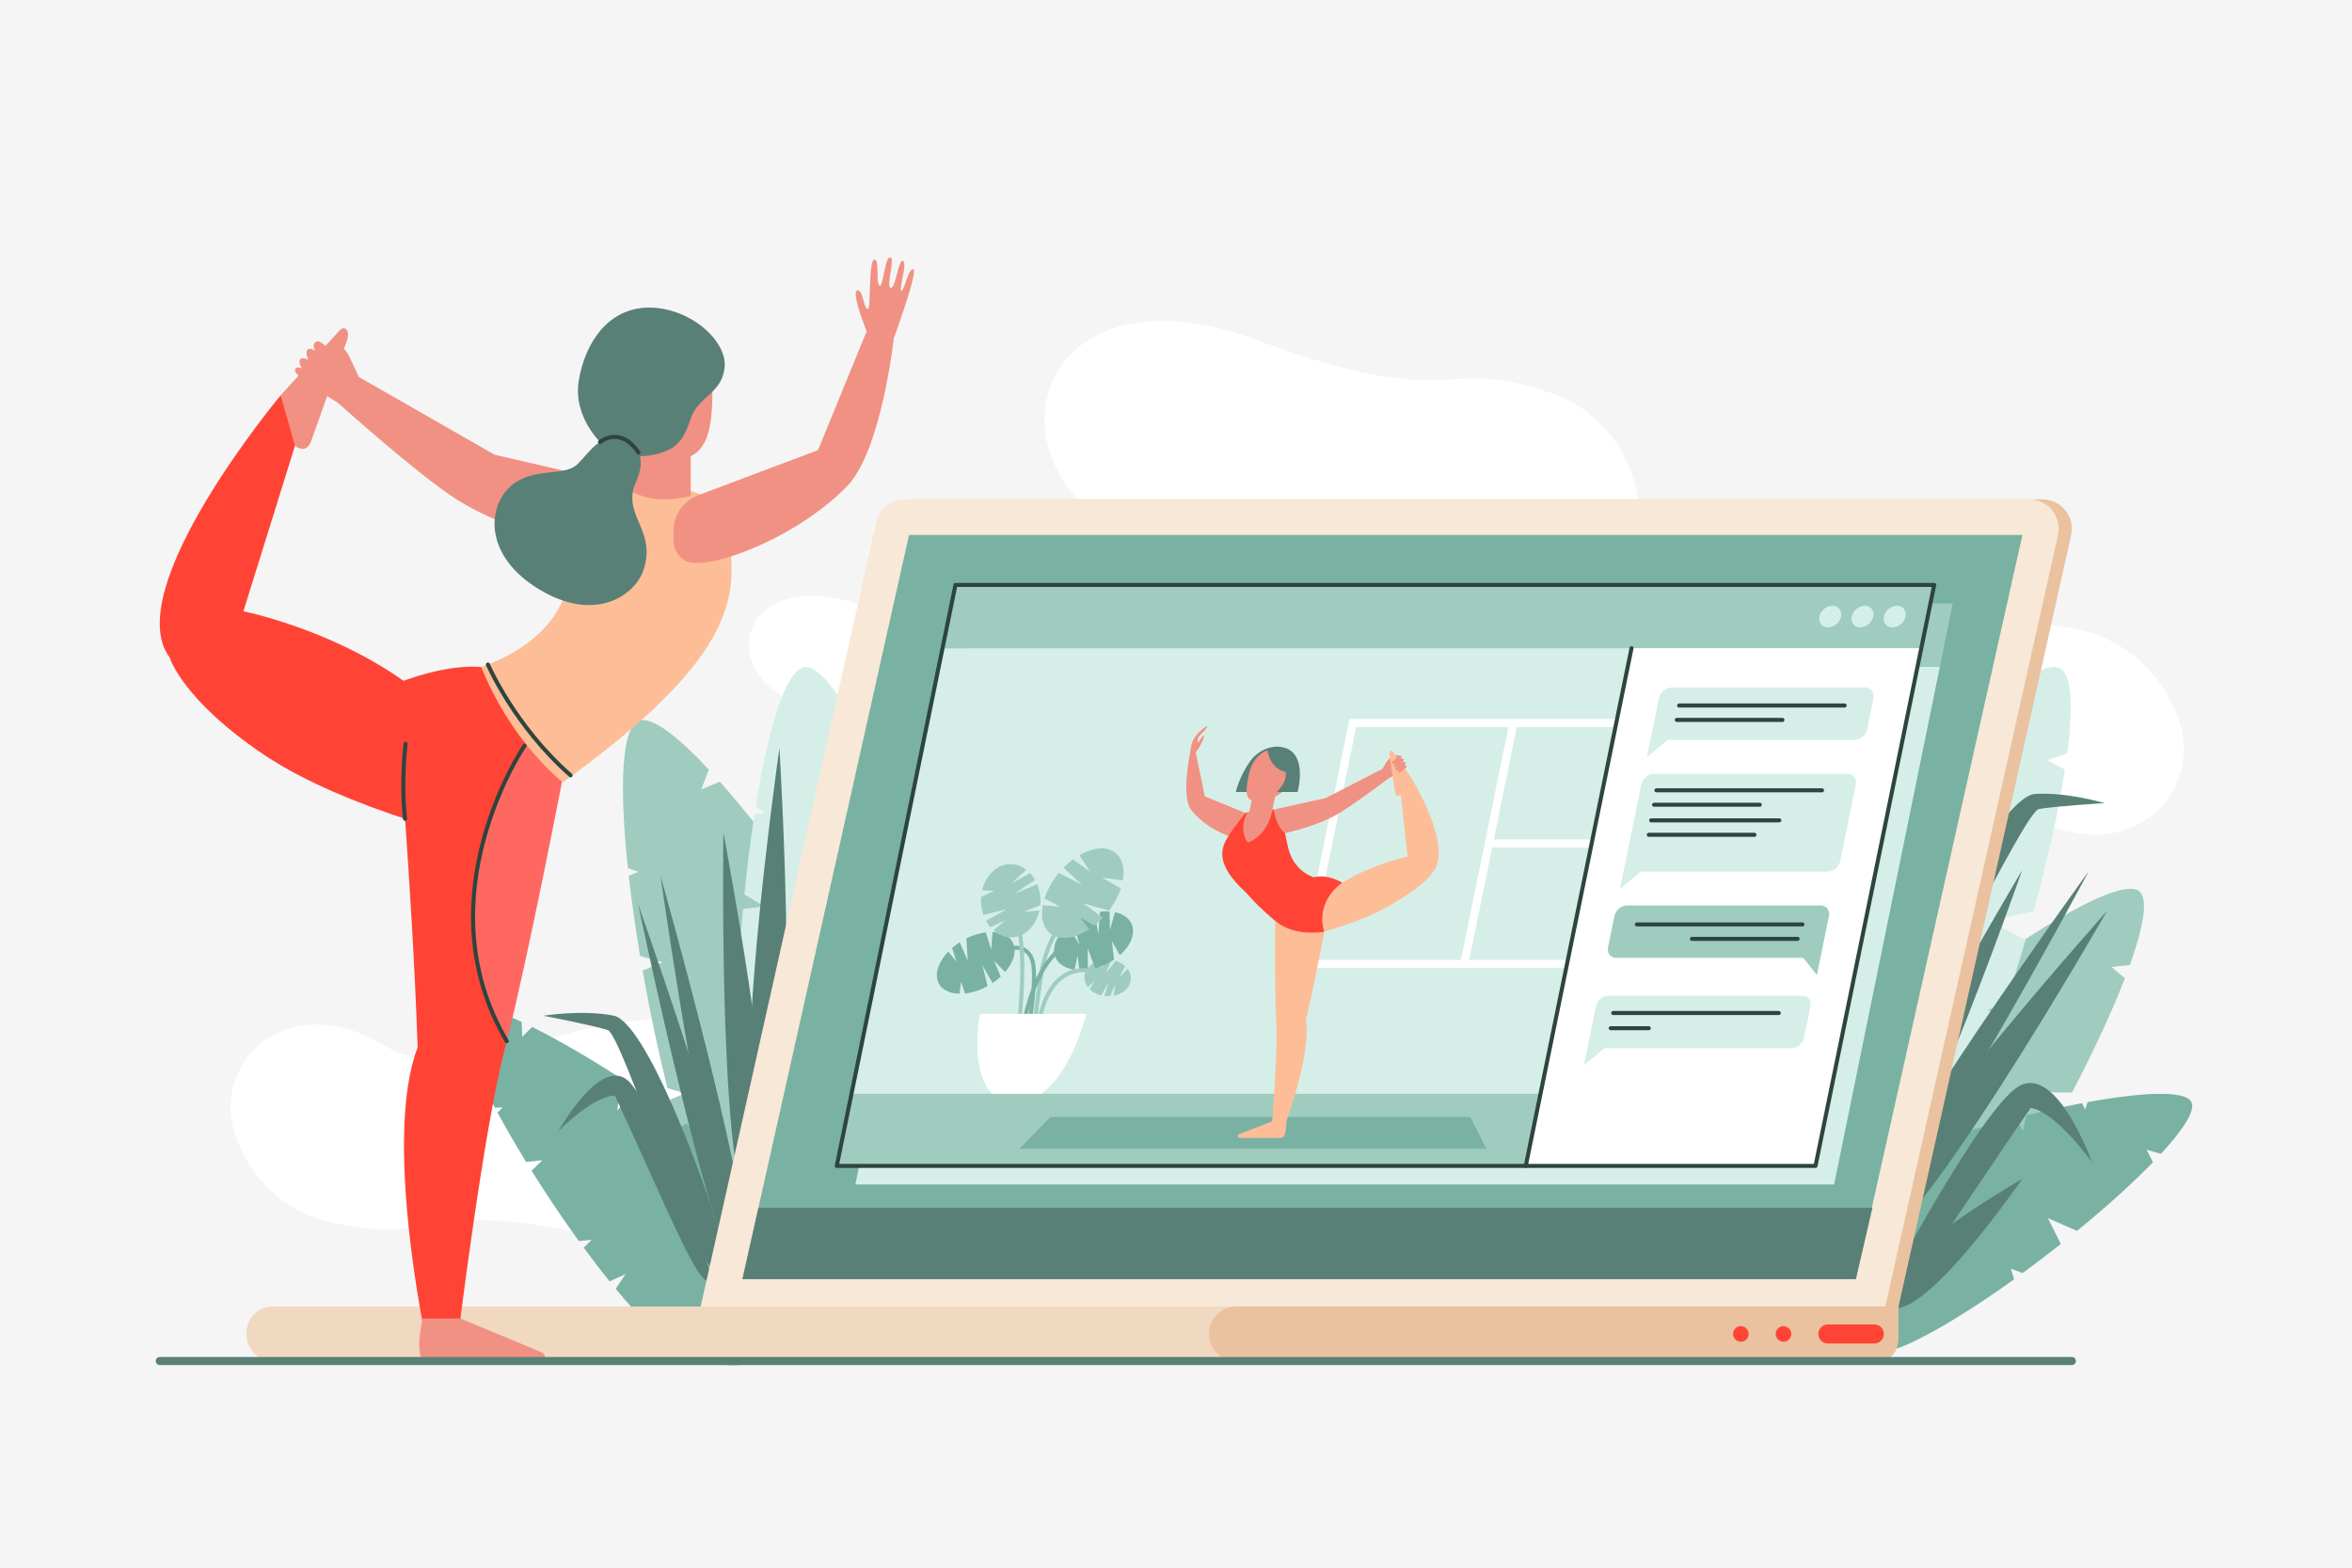 <?xml version="1.0" encoding="utf-8"?>
<!-- Generator: Adobe Illustrator 27.5.0, SVG Export Plug-In . SVG Version: 6.00 Build 0)  -->
<svg version="1.1" xmlns="http://www.w3.org/2000/svg" xmlns:xlink="http://www.w3.org/1999/xlink" x="0px" y="0px"
	 viewBox="0 0 750 500" style="enable-background:new 0 0 750 500;" xml:space="preserve">
<g id="BACKGROUND">
	<rect style="fill:#F5F5F5;" width="750" height="500"/>
</g>
<g id="OBJECTS">
	<g>
		<path style="fill:#FFFFFF;" d="M104.679,389.645c0,0-21.33-3.777-29.554-27.393c-8.224-23.615,16.581-47.361,47.197-28.892
			c30.615,18.468,73.267-24.185,117.015-1.319s28.453,81.785-39.018,64.638C132.848,379.531,142.02,398.439,104.679,389.645z"/>
		<path style="fill:#FFFFFF;" d="M495.102,125.521c0,0,20.949,6.051,26.658,30.416c5.709,24.365-21.661,45.305-50.336,23.648
			c-28.675-21.657-75.931,16.163-117.282-11.279c-41.351-27.442-19.743-84.378,45.968-60.069
			C465.822,132.546,458.66,112.759,495.102,125.521z"/>
		<path style="fill:#FFFFFF;" d="M663.901,201.103c0,0,22.238,3.911,30.812,28.364c8.574,24.453-17.287,49.041-49.206,29.917
			c-31.919-19.124-76.386,25.043-121.996,1.366c-45.61-23.677-29.664-84.686,40.679-66.931
			C634.533,211.575,624.97,191.996,663.901,201.103z"/>
		<path style="fill:#FFFFFF;" d="M316.11,194.944c0,0,10.353,1.821,14.344,13.205c3.992,11.384-8.048,22.831-22.908,13.928
			c-14.86-8.903-35.561,11.659-56.795,0.636c-21.233-11.023-13.81-39.425,18.938-31.159S297.986,190.705,316.11,194.944z"/>
	</g>
	<g>
		<g>
			<path style="fill:#9FCCBF;" d="M305.026,371.069c-0.897-3.184-2.049-6.528-3.5-10.042c-5.433-13.154-13.967-29.028-23.818-45.124
				l-4.873,1.074l2.337-5.177c-3.81-6.103-7.787-12.208-11.835-18.178l-12.118,5.005l6.754-12.78
				c-9.752-13.89-19.661-26.68-28.42-36.537l-5.907,2.44l2.386-6.31c-10.176-10.903-18.408-17.156-22.382-15.515
				c-5.583,2.306-6.126,21.585-3.425,46.936l3.305,1.207l-3.036,1.254c0.913,8.085,2.142,16.734,3.629,25.611l7.094,2.006
				l-6.302,2.603c2.196,12.476,4.878,25.28,7.893,37.496l5.605,1.688l-4.695,1.939c1.634,6.414,3.358,12.637,5.15,18.531
				l7.863-0.335l-6.577,4.471c2.149,6.76,4.384,13.02,6.669,18.55c0.403,0.975,0.813,1.921,1.229,2.846l12.273-1.291l-9.658,6.631
				c6.447,12.107,14.097,19.236,21.602,23.297c21.19,11.466,46.524,1.002,53.446-22.076c1.942-6.475,2.593-14.378,0.803-23.91
				l-10.226-3.617L305.026,371.069z"/>
		</g>
		<g>
			<path style="fill:#9FCCBF;" d="M613.693,418.679c2.099-1.959,4.22-4.178,6.353-6.696c7.985-9.426,16.834-22.326,25.331-36.33
				l-2.768-3.331l4.924-0.258c3.192-5.368,6.318-10.865,9.313-16.363l-8.684-7.356l12.546,0.125
				c6.834-13.05,12.757-25.784,16.875-36.463l-4.233-3.586l5.817-0.671c4.361-12.188,5.909-21.027,3.061-23.439
				c-4-3.389-19.088,3.864-37.569,16.036l0.384,3.03l-2.175-1.843c-5.873,3.922-12.056,8.312-18.312,12.991l1.275,6.271
				l-4.516-3.826c-8.75,6.659-17.56,13.823-25.783,21.01l0.929,4.995l-3.364-2.85c-4.298,3.813-8.412,7.619-12.246,11.347
				l3.387,5.932l-6.066-3.294c-4.359,4.348-8.299,8.563-11.656,12.526c-0.592,0.698-1.158,1.392-1.706,2.081l5.88,8.954
				l-8.959-4.811c-6.774,9.791-9.229,18.53-9.375,25.935c-0.412,20.908,17.742,36.287,38.297,32.443
				c5.768-1.079,12.123-3.721,18.763-8.896l-1.279-9.328L613.693,418.679z"/>
		</g>
		<g>
			<path style="fill:#79B2A2;" d="M251.176,387.145c-1.427-1.843-3.063-3.723-4.94-5.635c-7.025-7.157-16.794-15.272-27.483-23.184
				l-2.899,1.99l0.158-4c-4.102-2.98-8.313-5.917-12.535-8.748l-6.594,6.472l1.035-10.133c-10.041-6.497-19.894-12.233-28.22-16.358
				l-3.214,3.155l-0.109-4.753c-9.528-4.434-16.559-6.343-18.721-4.221c-3.038,2.982,1.702,15.719,10.165,31.566l2.478-0.085
				l-1.652,1.621c2.733,5.04,5.821,10.366,9.138,15.771l5.164-0.564l-3.429,3.366c4.732,7.57,9.866,15.225,15.064,22.409
				l4.108-0.379l-2.555,2.508c2.763,3.758,5.533,7.368,8.261,10.745l5.048-2.296l-3.115,4.659c3.19,3.848,6.305,7.347,9.258,10.356
				c0.521,0.53,1.039,1.04,1.555,1.534l7.677-4.086l-4.557,6.884c7.411,6.205,14.292,8.841,20.268,9.511
				c16.872,1.891,30.657-11.64,29.08-28.544c-0.442-4.743-2.105-10.078-5.794-15.831l-7.636,0.339L251.176,387.145z"/>
		</g>
		<g>
			<path style="fill:#79B2A2;" d="M604.906,430.098c2.191-0.797,4.48-1.781,6.874-2.985c8.96-4.506,19.669-11.332,30.465-19.096
				l-1.01-3.368l3.761,1.372c4.09-2.997,8.172-6.111,12.156-9.267l-4.151-8.254l9.334,4.078c9.251-7.579,17.721-15.211,24.19-21.882
				l-2.023-4.023l4.559,1.347c7.13-7.721,11.094-13.833,9.733-16.539c-1.912-3.803-15.488-3.177-33.162,0.046l-0.676,2.386
				l-1.04-2.068c-5.633,1.065-11.648,2.38-17.808,3.889l-1.039,5.09l-2.159-4.293c-8.653,2.196-17.51,4.749-25.937,7.507
				l-0.893,4.027l-1.608-3.198c-4.422,1.484-8.705,3.021-12.753,4.588l0.646,5.508l-3.486-4.388
				c-4.638,1.864-8.92,3.762-12.687,5.656c-0.664,0.334-1.307,0.672-1.936,1.013l1.548,8.557l-5.165-6.44
				c-8.171,5.163-12.781,10.912-15.243,16.399c-6.95,15.49,1.728,32.746,18.307,36.404c4.652,1.026,10.24,1.071,16.844-0.686
				l2.007-7.375L604.906,430.098z"/>
		</g>
		<g>
			<path style="fill:#D5EFE8;" d="M317.388,375.557c-0.03-3.308-0.265-6.836-0.743-10.608c-1.792-14.119-5.862-31.675-11.145-49.792
				l-4.984-0.242l3.613-4.383c-2.076-6.889-4.312-13.823-6.651-20.647l-13.007,1.651l9.871-10.56
				c-5.766-15.962-11.973-30.904-17.839-42.713l-6.34,0.805l3.958-5.463c-6.959-13.191-13.262-21.384-17.527-20.843
				c-5.992,0.76-11.574,19.221-15.619,44.393l2.873,2.032l-3.258,0.413c-1.24,8.041-2.323,16.71-3.217,25.666l6.319,3.797
				l-6.764,0.859c-1.154,12.616-1.926,25.674-2.221,38.253l4.966,3.099l-5.04,0.64c-0.106,6.618-0.075,13.075,0.108,19.233
				l7.675,1.74l-7.519,2.589c0.3,7.087,0.815,13.714,1.568,19.65c0.133,1.046,0.281,2.067,0.439,3.069l12.182,1.975l-11.06,3.865
				c3.044,13.374,8.557,22.261,14.733,28.149c17.439,16.624,44.632,13.172,57.365-7.281c3.573-5.739,6.274-13.194,7.047-22.862
				l-8.919-6.173L317.388,375.557z"/>
		</g>
		<g>
			<path style="fill:#D5EFE8;" d="M612.856,381.26c1.88-2.722,3.72-5.742,5.5-9.102c6.664-12.576,13.444-29.273,19.557-47.128
				l-3.936-3.067l5.478-1.503c2.269-6.827,4.434-13.784,6.449-20.711l-11.585-6.139l14.15-2.951
				c4.476-16.371,8.004-32.161,10.008-45.194l-5.647-2.992l6.381-2.188c1.905-14.791,1.469-25.12-2.33-27.133
				c-5.337-2.828-20.53,9.052-38.331,27.303l1.179,3.316l-2.902-1.538c-5.643,5.861-11.521,12.325-17.408,19.132l2.98,6.743
				l-6.025-3.193c-8.207,9.65-16.357,19.883-23.841,29.997l2.276,5.393l-4.489-2.379c-3.897,5.35-7.589,10.648-10.986,15.787
				l5.273,5.841l-7.639-2.212c-3.835,5.968-7.23,11.682-10.031,16.969c-0.494,0.932-0.961,1.851-1.408,2.762l8.823,8.628
				l-11.268-3.207c-5.211,12.688-5.821,23.128-4.161,31.498c4.687,23.632,28.907,36.467,51.094,27.076
				c6.226-2.635,12.727-7.175,18.925-14.634l-3.738-10.183L612.856,381.26z"/>
		</g>
		<path style="fill:#598077;" d="M210.596,279.207c0,0,33.516,118.796,25.443,120.501
			C227.967,401.412,210.596,279.207,210.596,279.207z"/>
		<path style="fill:#598077;" d="M230.682,265.521c0,0,23.051,121.627,10.583,122.702
			C228.798,389.299,230.682,265.521,230.682,265.521z"/>
		<path style="fill:#598077;" d="M248.539,238.509c0,0,7.59,123.559-4.914,123.06S248.539,238.509,248.539,238.509z"/>
		<path style="fill:#598077;" d="M644.871,375.976c0,0-34.189,49.793-43.275,39.952C592.51,406.086,644.871,375.976,644.871,375.976
			z"/>
		<path style="fill:#598077;" d="M203.489,288.408c0,0,41.211,116.351,33.267,118.58
			C228.812,409.216,203.489,288.408,203.489,288.408z"/>
		<path style="fill:#598077;" d="M226.66,406.413c0,0-17.905-54.93-26.711-62.021c-8.807-7.092-21.847,16.284-21.847,16.284
			s10.991-11.131,17.963-11.253C212.547,384.755,225.153,416.856,226.66,406.413z"/>
		<path style="fill:#598077;" d="M228.126,405.091c0,0,5.208,1.659,0.395-14.71c-4.813-16.369-22.807-64.492-32.895-66.464
			c-10.088-1.972-22.372,0.049-22.372,0.049s15.939,3.061,20.534,4.564C198.383,330.034,222.281,405.848,228.126,405.091z"/>
		<path style="fill:#598077;" d="M666.127,277.759c0,0-72.333,100.019-65.339,104.396
			C607.782,386.532,666.127,277.759,666.127,277.759z"/>
		<path style="fill:#598077;" d="M644.807,277.565c0,0-63.48,106.276-52.143,111.574C604,394.437,644.807,277.565,644.807,277.565z"
			/>
		<path style="fill:#598077;" d="M671.922,290.491c0,0-88.497,99.083-77.271,107.177
			C605.878,405.761,671.922,290.491,671.922,290.491z"/>
		<path style="fill:#598077;" d="M598.482,416.454c0,0,33.175-63.234,45.373-70.055c12.198-6.821,23.255,24.361,23.255,24.361
			s-11.092-15.836-19.562-17.426C620.158,392.981,598.16,429.492,598.482,416.454z"/>
		<path style="fill:#598077;" d="M606.256,329.546c0,0-5.378,0.976,1.5-14.639c6.879-15.614,30.913-61.023,41.17-61.681
			c10.258-0.658,22.18,2.926,22.18,2.926s-16.2,0.986-20.951,1.885C645.406,258.937,611.954,331.048,606.256,329.546z"/>
	</g>
	<g>
		<g>
			<g>
				<path style="fill:#EAC2A0;" d="M651.281,159.253H292.765c-4.397,0-8.204,3.05-9.165,7.34l-56.562,252.748h377.763
					l55.644-248.646C661.759,164.827,657.294,159.253,651.281,159.253z"/>
				<path style="fill:#F7E8D7;" d="M647.086,159.253H288.57c-4.397,0-8.205,3.05-9.165,7.34l-56.562,252.748h377.763l55.645-248.646
					C657.563,164.827,653.099,159.253,647.086,159.253z"/>
				<polygon style="fill:#79B2A2;" points="644.901,170.62 289.871,170.62 236.752,407.975 591.783,407.975 				"/>
				<polygon style="fill:#598077;" points="241.846,385.216 523.12,385.216 597.081,385.216 591.783,407.975 517.367,407.975 
					236.752,407.975 				"/>
				<path style="fill:#F0D8C1;" d="M461.545,416.704H86.731c-4.508,0-8.162,3.891-8.162,8.691l0,0c0,4.8,3.654,8.691,8.162,8.691
					h374.814c4.508,0,8.162-3.891,8.162-8.691l0,0C469.707,420.596,466.053,416.704,461.545,416.704z"/>
				<path style="fill:#EAC2A0;" d="M394.163,416.704c-4.8,0-8.691,3.891-8.691,8.691l0,0c0,4.8,3.891,8.691,8.691,8.691h202.918
					c7.44,0,8.31-3.704,8.31-8.69v-8.691H394.163z"/>
				<g>
					<path style="fill:#FF4435;" d="M597.684,428.49h-14.823c-1.677,0-3.037-1.36-3.037-3.038l0,0c0-1.677,1.36-3.037,3.037-3.037
						h14.823c1.677,0,3.037,1.36,3.037,3.037l0,0C600.721,427.13,599.361,428.49,597.684,428.49z"/>
				</g>
				<g>
					<path style="fill:#FF4435;" d="M568.714,427.94L568.714,427.94c-1.374,0-2.488-1.114-2.488-2.488l0,0
						c0-1.374,1.114-2.487,2.488-2.487l0,0c1.374,0,2.488,1.113,2.488,2.487l0,0C571.202,426.827,570.088,427.94,568.714,427.94z"/>
				</g>
				<g>
					<g>
						<g>
							<path style="fill:#FF4435;" d="M555.118,427.94L555.118,427.94c-1.374,0-2.488-1.114-2.488-2.488l0,0
								c0-1.374,1.114-2.487,2.488-2.487l0,0c1.374,0,2.488,1.113,2.488,2.487l0,0C557.605,426.827,556.492,427.94,555.118,427.94z"
								/>
						</g>
					</g>
				</g>
			</g>
			<g>
				<g>
					<g>
						<polygon style="fill:#D5EFE8;" points="618.582,212.664 306.478,212.664 272.751,377.783 584.855,377.783 						"/>
					</g>
				</g>
				<g>
					<g>
						<polygon style="fill:#9FCCBF;" points="622.704,192.484 310.6,192.484 306.478,212.664 618.582,212.664 						"/>
					</g>
				</g>
				<g>
					<g>
						<polygon style="fill:#D5EFE8;" points="612.656,206.738 300.552,206.738 266.825,371.857 578.929,371.857 						"/>
					</g>
				</g>
				<g>
					<g>
						<polygon style="fill:#9FCCBF;" points="616.778,186.557 304.674,186.557 300.552,206.738 612.656,206.738 						"/>
					</g>
				</g>
				<path style="fill:#FFFFFF;" d="M430.337,229.275l-16.231,79.464h105.093l16.231-79.464H430.337z M532.275,231.85l-7.326,35.869
					h-48.603l7.326-35.869H532.275z M432.439,231.85h48.603l-15.179,74.313H417.26L432.439,231.85z M517.096,306.163h-48.603
					l7.327-35.869h48.603L517.096,306.163z"/>
				<g>
					<polygon style="fill:#9FCCBF;" points="271.522,348.862 583.851,348.862 579.154,371.857 266.825,371.857 					"/>
				</g>
				<g>
					<g>
						<g>
							<g>
								<path style="fill:#79B2A2;" d="M323.294,301.401c-0.822-2.608-3.437-4.032-6.81-4.133l-0.392,5.602l-1.733-5.5
									c-1.82,0.222-3.776,0.776-5.747,1.702c-0.157,0.074-0.306,0.157-0.46,0.234l0.443,7.084l-2.565-5.88
									c-0.872,0.564-1.68,1.179-2.421,1.828l1.373,4.357l-2.599-3.192c-2.862,2.991-4.277,6.495-3.389,9.31
									c0.838,2.659,3.541,4.088,7.011,4.137l0.425-3.832l1.297,3.753c1.876-0.204,3.905-0.77,5.949-1.73
									c0.424-0.199,0.838-0.41,1.242-0.632l-1.664-6.687l3.245,5.719c0.948-0.631,1.828-1.316,2.615-2.046l-2.171-5.127
									l3.569,3.669C322.959,307.203,324.116,304.008,323.294,301.401z"/>
							</g>
						</g>
						<g>
							<g>
								<path style="fill:#9FCCBF;" d="M318.851,276.356c-2.869,1.347-4.876,4.238-5.666,7.614l3.803,0.154l-4.129,1.939
									c-0.14,1.765,0.037,3.598,0.596,5.37c0.044,0.141,0.1,0.272,0.149,0.41l7.431-1.88l-6.614,3.746
									c0.407,0.753,0.88,1.431,1.403,2.037l4.793-2.251l-3.836,3.234c2.518,2.239,5.861,2.934,8.958,1.48
									c2.926-1.374,4.956-4.353,5.712-7.815l-5.239,0.48l5.508-2.176c0.169-1.825-0.004-3.728-0.584-5.566
									c-0.12-0.381-0.255-0.75-0.403-1.107l-7.267,3.014l6.585-4.389c-0.462-0.815-0.992-1.551-1.589-2.185l-5.753,3.201
									l4.527-4.295C324.794,275.511,321.719,275.009,318.851,276.356z"/>
							</g>
						</g>
						<g>
							<g>
								<path style="fill:#9FCCBF;" d="M360.078,314.208c0.907-1.743,0.645-3.648-0.49-5.186l-2.704,2.795l1.914-3.676
									c-0.739-0.683-1.677-1.25-2.792-1.627c-0.089-0.03-0.179-0.051-0.268-0.078l-3.092,3.949l1.797-4.244
									c-0.564-0.085-1.128-0.114-1.686-0.096l-1.516,2.912l0.553-2.835c-2.373,0.326-4.474,1.56-5.453,3.441
									c-0.925,1.778-0.634,3.724,0.558,5.277l2.086-2.018l-1.447,2.733c0.75,0.717,1.72,1.31,2.876,1.701
									c0.24,0.081,0.482,0.151,0.725,0.211l2.482-4.275l-1.485,4.458c0.621,0.083,1.243,0.107,1.853,0.066l1.59-3.671
									l-0.432,3.514C357.301,317.134,359.171,315.951,360.078,314.208z"/>
							</g>
						</g>
						<g>
							<g>
								<path style="fill:#79B2A2;" d="M361.278,296.31c0.314,2.802-1.359,5.864-4.193,8.335l-2.511-4.493l0.662,5.909
									c-1.636,1.098-3.517,2.009-5.555,2.614c-0.162,0.048-0.321,0.083-0.483,0.126l-2.376-6.346l0.102,6.821
									c-0.962,0.137-1.888,0.184-2.772,0.155l-0.524-4.681l-0.973,4.556c-3.6-0.523-6.166-2.507-6.505-5.531
									c-0.32-2.857,1.426-5.985,4.362-8.481l3.788,6.06l-2.291-7.21c1.677-1.153,3.625-2.106,5.739-2.734
									c0.439-0.13,0.873-0.243,1.304-0.34l1.182,6.871l0.54-7.164c1.053-0.133,2.069-0.172,3.022-0.106l0.145,5.9l1.613-5.648
									C358.736,291.607,360.964,293.51,361.278,296.31z"/>
							</g>
						</g>
						<g>
							<g>
								<path style="fill:#9FCCBF;" d="M354.947,271.507c2.833,1.646,3.843,5.178,3.123,9.303l-6.621-0.914l5.975,3.472
									c-0.711,2.157-1.841,4.396-3.409,6.562c-0.125,0.172-0.259,0.333-0.387,0.501l-8.141-2.297l6.212,4.577
									c-0.873,0.92-1.79,1.749-2.731,2.489l-4.733-2.75l3.073,3.952c-4.195,2.736-8.626,3.585-11.685,1.808
									c-2.889-1.679-3.883-5.318-3.078-9.549l5.561,0.529l-5.042-2.602c0.704-2.23,1.866-4.555,3.492-6.801
									c0.337-0.466,0.686-0.917,1.045-1.353l7.375,3.683l-5.855-5.363c0.971-0.996,1.987-1.896,3.032-2.67l5.432,3.911
									l-3.387-5.248C348.106,270.475,352.115,269.861,354.947,271.507z"/>
							</g>
						</g>
						<g>
							<path style="fill:#79B2A2;" d="M328.641,327.966l-1.267-0.228c0.03-0.168,2.991-16.869,1.061-21.637
								c-1.774-4.382-5.929-3.011-6.106-2.951l-0.418-1.219c0.055-0.017,5.492-1.812,7.717,3.686
								C331.696,310.729,328.767,327.264,328.641,327.966z"/>
						</g>
						<g>
							<path style="fill:#9FCCBF;" d="M330.754,325.41l-1.283-0.117c0.005-0.056,0.529-5.749,2.017-15.229
								c1.51-9.618,6.719-16.583,6.941-16.875l1.026,0.777c-0.052,0.069-5.237,7.011-6.694,16.297
								C331.28,319.697,330.759,325.353,330.754,325.41z"/>
						</g>
						<g>
							<path style="fill:#9FCCBF;" d="M325.69,325.419l-1.28-0.136c2.108-19.823,0.016-28.38-0.006-28.464l1.247-0.319
								C325.742,296.851,327.829,305.318,325.69,325.419z"/>
						</g>
						<g>
							<path style="fill:#79B2A2;" d="M327.341,325.48l-1.261-0.258c3.664-17.941,11.654-23.152,11.992-23.365l0.688,1.089
								C338.682,302.996,330.883,308.141,327.341,325.48z"/>
						</g>
						<g>
							<path style="fill:#9FCCBF;" d="M332.06,325.48l-1.261-0.258c1.527-7.477,4.482-12.488,8.782-14.896
								c4.848-2.713,9.561-1.053,9.761-0.98l-0.439,1.21c-0.042-0.016-4.383-1.528-8.711,0.904
								C336.242,313.681,333.507,318.398,332.06,325.48z"/>
						</g>
					</g>
					<g>
						<g>
							<path style="fill:#FFFFFF;" d="M346.381,323.362h-33.904l-0.176,0.861c0,0-3.066,17.712,4.122,24.638h15.495
								C342.066,341.777,346.381,323.362,346.381,323.362z"/>
						</g>
					</g>
				</g>
				<g>
					<polygon style="fill:#79B2A2;" points="325.044,366.389 473.986,366.389 468.819,356.265 334.952,356.265 					"/>
				</g>
				<g>
					<g>
						<g>
							<g>
								<path style="fill:#598077;" d="M406.95,238.124c0,0-5.007,0-8.389,4.774c-3.382,4.775-4.505,9.701-4.505,9.701h19.719
									C413.775,252.599,417.819,238.124,406.95,238.124z"/>
							</g>
						</g>
					</g>
					<g>
						<path style="fill:#F19183;" d="M405.58,258.324l17.106-3.779l18.084-9.279l1.886,3.069c0,0-11.166,8.504-16.536,11.543
							c-8.414,4.762-21.419,6.914-21.419,6.914L405.58,258.324z"/>
					</g>
					<g>
						<path style="fill:#F19183;" d="M397.364,259.378L384.186,254l-2.884-14.078l-1.876,0.577c0,0-2.837,13.571,0.41,17.811
							c4.857,6.341,14.966,10.358,17.582,8.843c1.692-0.98,1.874-2.367,2.082-3.844C399.75,261.536,398.898,260.005,397.364,259.378
							z"/>
					</g>
					<g>
						<g>
							<g>
								<path style="fill:#FDBD97;" d="M449.645,247.463l-3.27,2.91l2.453,22.863c0,0-10.721,2.058-20.794,8.297
									c0,0-8.722,5.523-5.762,15.612c5.931-1.696,14.572-4.576,21.163-8.471c11.098-6.559,13.064-9.919,13.064-9.919
									C464.245,270.597,449.645,247.463,449.645,247.463z"/>
							</g>
							<g>
								<path style="fill:#FDBD97;" d="M406.648,293.728c-0.031,3.051-0.206,22.751,0.315,31.741
									c0.566,9.759-1.459,34.555-1.459,34.555h3.84c0,0,9.061-23.996,7.091-34.715c2.463-10.381,4.735-22.22,5.837-28.163
									C422.272,297.146,413.098,299.101,406.648,293.728z"/>
							</g>
						</g>
					</g>
					<g>
						<g>
							<path style="fill:#F19183;" d="M403.411,258.279c-8.159,0-10.103,3.185-11.589,8.959c-1.088,4.226-0.949,8.818,3.716,15.185
								c6.781-2.96,12.142-6.723,15.712-9.641C408.273,264.396,411.438,258.279,403.411,258.279z"/>
						</g>
						<path style="fill:#FF4435;" d="M428.034,281.534c-3.489-1.997-6.531-2.343-9.147-1.732c-0.103-0.038-0.204-0.073-0.312-0.115
							c-4.09-1.606-6.87-5.077-7.835-9.399l-1.013-4.536c0,0-2.742-1.967-3.549-7.56c-0.015,0.003-0.402,0-0.402,0
							s-1.137,8.046-7.872,10.549c-3.219-4.427-0.137-9.68-0.137-9.68l-0.601,0.238c0,0-3.529,4.264-5.537,7.495
							c-2.007,3.231-4.683,8.528,5.636,17.821c0.002-0.001,0.004-0.003,0.006-0.004c2.262,2.686,5.281,5.671,9.291,9.054
							c0.031-0.023,0.057-0.047,0.088-0.069c-0.001,0.046-0.001,0.076-0.001,0.133c6.449,5.373,15.624,3.418,15.624,3.418
							C419.311,287.056,428.034,281.534,428.034,281.534z"/>
					</g>
					<g>
						<path style="fill:#F19183;" d="M405.653,258.792c-2.094,1.159-4.558,1.386-7.394,0.681l1.404-6.874h7.254L405.653,258.792z"/>
					</g>
					<g>
						<path style="fill:#FDBD97;" d="M395.213,361.685c0.898-0.377,10.477-4.032,10.477-4.032l4.506,0.005
							c0,0,0.182,5.253-1.724,5.253h-12.646C394.496,362.911,394.315,362.062,395.213,361.685z"/>
					</g>
					<g>
						<path style="fill:#F19183;" d="M448.548,244.294c-0.126-0.297-0.768-0.077-0.768-0.077s0.585-0.62,0.425-1.021
							c-0.16-0.4-1.022,0.041-1.022,0.041s0.584-0.755,0.39-1.17c-0.194-0.415-1.017,0.101-1.017,0.101s0.67-0.627,0.21-1.091
							c-0.118-0.119-0.319-0.085-0.555,0.029c-0.097-0.232-0.47-0.531-1.931,0.089c-1.92,0.814-2.807,3.005-2.807,3.005l0.001-0.001
							c-0.63,0.944-1.124,1.716-1.124,1.716l1.292,2.946c0,0,2.852-1.442,4.753-2.644
							C448.297,245.014,448.674,244.591,448.548,244.294z"/>
					</g>
					<g>
						<g>
							<path style="fill:#FDBD97;" d="M444.193,239.719c0.498,0.647,5.452,7.744,5.452,7.744l-2.937,6.017
								c0,0-1.555,1.174-1.827-0.622l-1.804-11.914C442.887,239.691,443.695,239.072,444.193,239.719z"/>
						</g>
					</g>
					<g>
						<path style="fill:#F19183;" d="M409.394,252.144c4.571-4.221,4.118-10.945-0.78-12.848c-0.039-0.015-0.077-0.03-0.116-0.044
							c-3.912-1.471-8.997,1.485-10.294,7.838s-1.057,8.579,3.223,8.579C403.574,255.669,407.169,254.199,409.394,252.144z"/>
					</g>
					<g>
						<path style="fill:#F19183;" d="M379.426,240.499c0,0,0.248-3.133,1.334-4.994c1.086-1.861,3.81-3.89,4.076-3.934
							c0.266-0.044,0.116,0.726-2.452,3.228c-0.779,1.283-0.386,2.177-0.386,2.177s1.488-2.37,1.833-2.37
							c0.503,0-1.36,4.457-3.064,5.892"/>
					</g>
					<g>
						<g>
							<g>
								<path style="fill:#598077;" d="M404.078,238.88c0,0,0.591,6.23,5.881,7.317c0.685,3.105-2.822,6.401-2.822,6.401h4.58
									C411.718,252.599,418.176,236.376,404.078,238.88z"/>
							</g>
						</g>
					</g>
					<g>
						<path style="fill:#F19183;" d="M446.044,241.194c0,0-2.319,1.627-2.047,2.314c0.272,0.688,2.47-1.15,2.47-1.15
							L446.044,241.194z"/>
					</g>
					<g>
						<path style="fill:#F19183;" d="M446.579,242.191c0,0-2.319,1.627-2.047,2.314c0.272,0.688,2.426-1.272,2.426-1.272
							L446.579,242.191z"/>
					</g>
					<g>
						<path style="fill:#F19183;" d="M447.013,243.206c0,0-2.319,1.627-2.047,2.314c0.272,0.688,2.426-1.272,2.426-1.272
							L447.013,243.206z"/>
					</g>
					<g>
						<path style="fill:#F19183;" d="M447.656,244.035c0,0-2.177,1.527-1.922,2.173c0.255,0.646,2.268-1.095,2.268-1.095
							L447.656,244.035z"/>
					</g>
				</g>
				<g>
					<polygon style="fill:#FFFFFF;" points="520.259,206.738 612.656,206.738 578.929,371.857 486.531,371.857 					"/>
				</g>
				<g>
					<path style="fill:#D5EFE8;" d="M594.727,219.265H533.07c-1.867,0-3.69,1.514-4.071,3.381l-2.724,13.336l-1.118,5.472
						l6.589-5.472h59.566c1.867,0,3.69-1.514,4.071-3.381l2.033-9.955C597.799,220.779,596.594,219.265,594.727,219.265z"/>
				</g>
				<g>
					<path style="fill:#D5EFE8;" d="M574.644,317.587h-61.657c-1.867,0-3.69,1.514-4.071,3.381l-2.724,13.336l-1.118,5.472
						l6.59-5.472h59.566c1.867,0,3.69-1.514,4.071-3.381l2.033-9.955C577.715,319.101,576.511,317.587,574.644,317.587z"/>
				</g>
				<g>
					<path style="fill:#9FCCBF;" d="M518.868,288.792h61.657c1.867,0,3.072,1.514,2.69,3.381l-2.724,13.336l-1.118,5.472
						l-4.354-5.472h-59.566c-1.867,0-3.071-1.514-2.69-3.381l2.033-9.955C515.178,290.305,517.001,288.792,518.868,288.792z"/>
				</g>
				<g>
					<path style="fill:#D5EFE8;" d="M589.108,246.777H527.45c-1.867,0-3.69,1.514-4.071,3.381l-5.686,27.84l-1.118,5.472l6.59-5.472
						h59.566c1.867,0,3.69-1.514,4.071-3.381l4.996-24.459C592.179,248.29,590.975,246.777,589.108,246.777z"/>
				</g>
				<g>
					<g>
						<path style="fill:#D5EFE8;" d="M580.17,196.648c-0.389,1.905,0.84,3.45,2.745,3.45c1.905,0,3.765-1.544,4.154-3.45
							c0.389-1.905-0.84-3.45-2.745-3.45C582.419,193.198,580.559,194.742,580.17,196.648z"/>
					</g>
					<g>
						<path style="fill:#D5EFE8;" d="M600.732,196.648c-0.389,1.905,0.84,3.45,2.745,3.45s3.765-1.544,4.154-3.45
							c0.389-1.905-0.84-3.45-2.745-3.45S601.121,194.742,600.732,196.648z"/>
					</g>
					<g>
						<path style="fill:#D5EFE8;" d="M590.451,196.648c-0.389,1.905,0.84,3.45,2.745,3.45s3.765-1.544,4.154-3.45
							c0.389-1.905-0.84-3.45-2.745-3.45C592.7,193.198,590.84,194.742,590.451,196.648z"/>
					</g>
				</g>
				
					<polygon style="fill:none;stroke:#2E443E;stroke-width:1.288;stroke-linecap:round;stroke-linejoin:round;stroke-miterlimit:10;" points="
					616.778,186.557 578.929,371.857 266.825,371.857 304.674,186.557 				"/>
				
					<line style="fill:none;stroke:#2E443E;stroke-width:1.288;stroke-linecap:round;stroke-linejoin:round;stroke-miterlimit:10;" x1="486.531" y1="371.857" x2="520.259" y2="206.738"/>
				
					<path style="fill:none;stroke:#2E443E;stroke-width:1.288;stroke-linecap:round;stroke-linejoin:round;stroke-miterlimit:10;" d="
					M404.078,206.738"/>
			</g>
			<g>
				
					<line style="fill:none;stroke:#2E443E;stroke-width:1.288;stroke-linecap:round;stroke-linejoin:round;stroke-miterlimit:10;" x1="535.43" y1="225.013" x2="588.224" y2="225.013"/>
				
					<line style="fill:none;stroke:#2E443E;stroke-width:1.288;stroke-linecap:round;stroke-linejoin:round;stroke-miterlimit:10;" x1="568.373" y1="229.614" x2="534.677" y2="229.614"/>
			</g>
			<g>
				
					<line style="fill:none;stroke:#2E443E;stroke-width:1.288;stroke-linecap:round;stroke-linejoin:round;stroke-miterlimit:10;" x1="528.201" y1="252.063" x2="580.995" y2="252.063"/>
				
					<line style="fill:none;stroke:#2E443E;stroke-width:1.288;stroke-linecap:round;stroke-linejoin:round;stroke-miterlimit:10;" x1="561.145" y1="256.663" x2="527.448" y2="256.663"/>
			</g>
			<g>
				
					<line style="fill:none;stroke:#2E443E;stroke-width:1.288;stroke-linecap:round;stroke-linejoin:round;stroke-miterlimit:10;" x1="574.761" y1="294.845" x2="521.967" y2="294.845"/>
				
					<line style="fill:none;stroke:#2E443E;stroke-width:1.288;stroke-linecap:round;stroke-linejoin:round;stroke-miterlimit:10;" x1="539.517" y1="299.446" x2="573.214" y2="299.446"/>
				
					<line style="fill:none;stroke:#2E443E;stroke-width:1.288;stroke-linecap:round;stroke-linejoin:round;stroke-miterlimit:10;" x1="567.206" y1="323.087" x2="514.411" y2="323.087"/>
				
					<line style="fill:none;stroke:#2E443E;stroke-width:1.288;stroke-linecap:round;stroke-linejoin:round;stroke-miterlimit:10;" x1="525.756" y1="327.936" x2="513.622" y2="327.936"/>
			</g>
			<g>
				
					<line style="fill:none;stroke:#2E443E;stroke-width:1.288;stroke-linecap:round;stroke-linejoin:round;stroke-miterlimit:10;" x1="526.51" y1="261.648" x2="567.381" y2="261.648"/>
				
					<line style="fill:none;stroke:#2E443E;stroke-width:1.288;stroke-linecap:round;stroke-linejoin:round;stroke-miterlimit:10;" x1="559.453" y1="266.249" x2="525.756" y2="266.249"/>
			</g>
		</g>
		<g>
			<g>
				<path style="fill:#FF4435;" d="M161.607,332.07c-26.902-46.106,6.044-94.829,6.044-94.829l11.62,5.273
					c-0.982-12.934-7.904-40.733-50.62-25.382c-23.511-16.672-51.037-22.172-51.037-22.172l19.034-61.093l-7.15-7.777
					c0,0-51.639,61.817-35.395,83.618c0,0,3.98,13.476,30.056,31.003c13.226,8.89,30.845,15.796,45.004,20.447
					c1.172,16.498,3.141,46.493,4.013,72.946c-11.114,28.641,2.575,92.763,2.575,92.763h10.259c0,0,8.122-66.259,14.962-92.336
					C161.18,333.743,161.392,332.92,161.607,332.07L161.607,332.07z"/>
				<path style="fill:#FF6861;" d="M161.607,332.07L161.607,332.07c6.894-27.187,17.747-83.461,17.747-83.461h0l0,0
					c0,0,0.193-2.461-0.083-6.094l-11.62-5.273C167.651,237.242,134.705,285.964,161.607,332.07z"/>
			</g>
			<path style="fill:#F19183;" d="M201.319,155.113l-43.647-10.099l-43.259-24.794l-6.716,8.201c0,0,25.196,22.723,37.887,30.846
				c19.885,12.726,53.46,18.476,53.46,18.476L201.319,155.113z"/>
			<g>
				<g>
					<path style="fill:#FDBD97;" d="M233.217,178.931c-0.819-15.427-4.275-23.939-26.076-23.939
						c-21.801,0-16.118,16.87-29.451,39.839c-5.749,9.905-17.494,15.705-24.279,17.89c3.803,9.279,11.44,24.243,25.996,36.825
						C227.164,215.178,234.12,195.953,233.217,178.931z"/>
				</g>
			</g>
			<path style="fill:#F19183;" d="M200.868,156.364c4.962,3.098,11.424,3.704,19.385,1.82l0-18.368h-19.385V156.364z"/>
			<path style="fill:#F19183;" d="M222.697,157.931l38.15-14.373l15.389-37.618l8.766,1.989c0,0-3.896,35.819-14.887,47.147
				c-16.44,16.943-45.645,27.679-51.809,23.63c-3.986-2.619-3.715-6.324-3.465-10.272
				C215.143,163.697,218.257,159.604,222.697,157.931z"/>
			<path style="fill:#F19183;" d="M172.606,431.307c-2.194-1.008-25.794-10.774-25.794-10.774l-12.044,0.013
				c0,0-3.354,14.037,1.74,14.037h33.791C173.852,434.583,174.8,432.314,172.606,431.307z"/>
			<path style="fill:#F19183;" d="M108.293,105.399c-1.684,1.729-18.795,20.692-18.795,20.692l4.564,16.079
				c0,0,3.514,3.138,5.221-1.662l11.325-31.837C111.798,105.323,109.978,103.67,108.293,105.399z"/>
			<path style="fill:#F19183;" d="M276.607,106.36c0,0-5.294-13.06-3.288-13.725c2.006-0.664,2.064,6.636,3.547,5.782
				c0.821-0.473,0.096-15.421,1.921-15.637c1.825-0.216,0.373,7.895,1.729,8.342c1.15,0.379,1.611-9.173,3.338-9.038
				c1.726,0.134-1.418,9.338,0.165,9.719c1.583,0.381,2.428-9.228,3.921-8.624c1.493,0.605-1.382,9.218-0.539,9.603
				c0.843,0.385,2.328-7.591,3.865-6.881c1.537,0.709-6.263,22.028-6.263,22.028L276.607,106.36z"/>
			<path style="fill:#F19183;" d="M98.863,122.762c-4.424-3.213-5.203-4.346-4.703-5.139c0.5-0.794,2.095-0.205,2.095-0.205
				s-1.224-1.658-0.579-2.727c0.645-1.069,2.707,0.11,2.707,0.11s-1.148-2.019-0.403-3.126c0.744-1.108,2.663,0.269,2.663,0.269
				s-1.448-1.674,0.034-2.917c1.482-1.243,5.021,3.658,5.817,3.692c-0.621-3.7,0.754-3.415,2.076-2.458
				c1.212,0.877,2.136,2.091,2.796,3.433c1.893,3.845,3.814,8.263,3.814,8.263l-5.059,7.871
				C110.121,129.827,103.287,125.974,98.863,122.762z"/>
			<path style="fill:#F19183;" d="M194.501,138.6c-9.911-11.28-5.03-29.248,9.098-34.332c0.111-0.04,0.223-0.08,0.335-0.119
				c11.258-3.931,23.23,3.969,23.23,20.945c0,16.976-3.753,21.941-15.189,21.941C206.233,147.035,199.324,144.09,194.501,138.6z"/>
			<path style="fill:#598077;" d="M192.451,142.06c0,0,6.673,4.571,14.963,3.155c8.29-1.415,10.512-4.651,12.839-11.728
				c2.327-7.077,10.01-7.886,10.819-16.379c0.809-8.493-11.121-19.007-24.062-19.007c-12.941,0-20.423,11.064-22.445,23.225
				C182.542,133.488,192.451,142.06,192.451,142.06z"/>
			<path style="fill:#598077;" d="M199.333,140.862c0,0,8.328,2.09,3.495,12.744c-4.833,10.655,6.721,15.267,2.361,28.209
				c-2.749,8.161-15.522,16.99-33.396,6.079c-17.874-10.91-16.215-26.613-8.865-32.902c7.35-6.289,16.991-2.711,21.315-7.038
				C188.569,143.626,191.876,137.3,199.333,140.862z"/>
			
				<path style="fill:none;stroke:#2E443E;stroke-width:1.288;stroke-linecap:round;stroke-linejoin:round;stroke-miterlimit:10;" d="
				M167.279,237.809c0,0-32.833,48.155-5.672,94.261"/>
			
				<path style="fill:none;stroke:#2E443E;stroke-width:1.288;stroke-linecap:round;stroke-linejoin:round;stroke-miterlimit:10;" d="
				M129.335,237.242c0,0-1.532,11.959-0.173,23.918"/>
			
				<path style="fill:none;stroke:#2E443E;stroke-width:1.288;stroke-linecap:round;stroke-linejoin:round;stroke-miterlimit:10;" d="
				M155.593,211.947c0,0,8.403,19.576,26.355,35.334"/>
			
				<path style="fill:none;stroke:#2E443E;stroke-width:1.288;stroke-linecap:round;stroke-linejoin:round;stroke-miterlimit:10;" d="
				M191.342,140.971c0,0,6.371-5.364,12.255,3.37"/>
		</g>
		
			<line style="fill:none;stroke:#598077;stroke-width:2.575;stroke-linecap:round;stroke-linejoin:round;stroke-miterlimit:10;" x1="50.941" y1="434.086" x2="660.676" y2="434.086"/>
	</g>
</g>
</svg>
